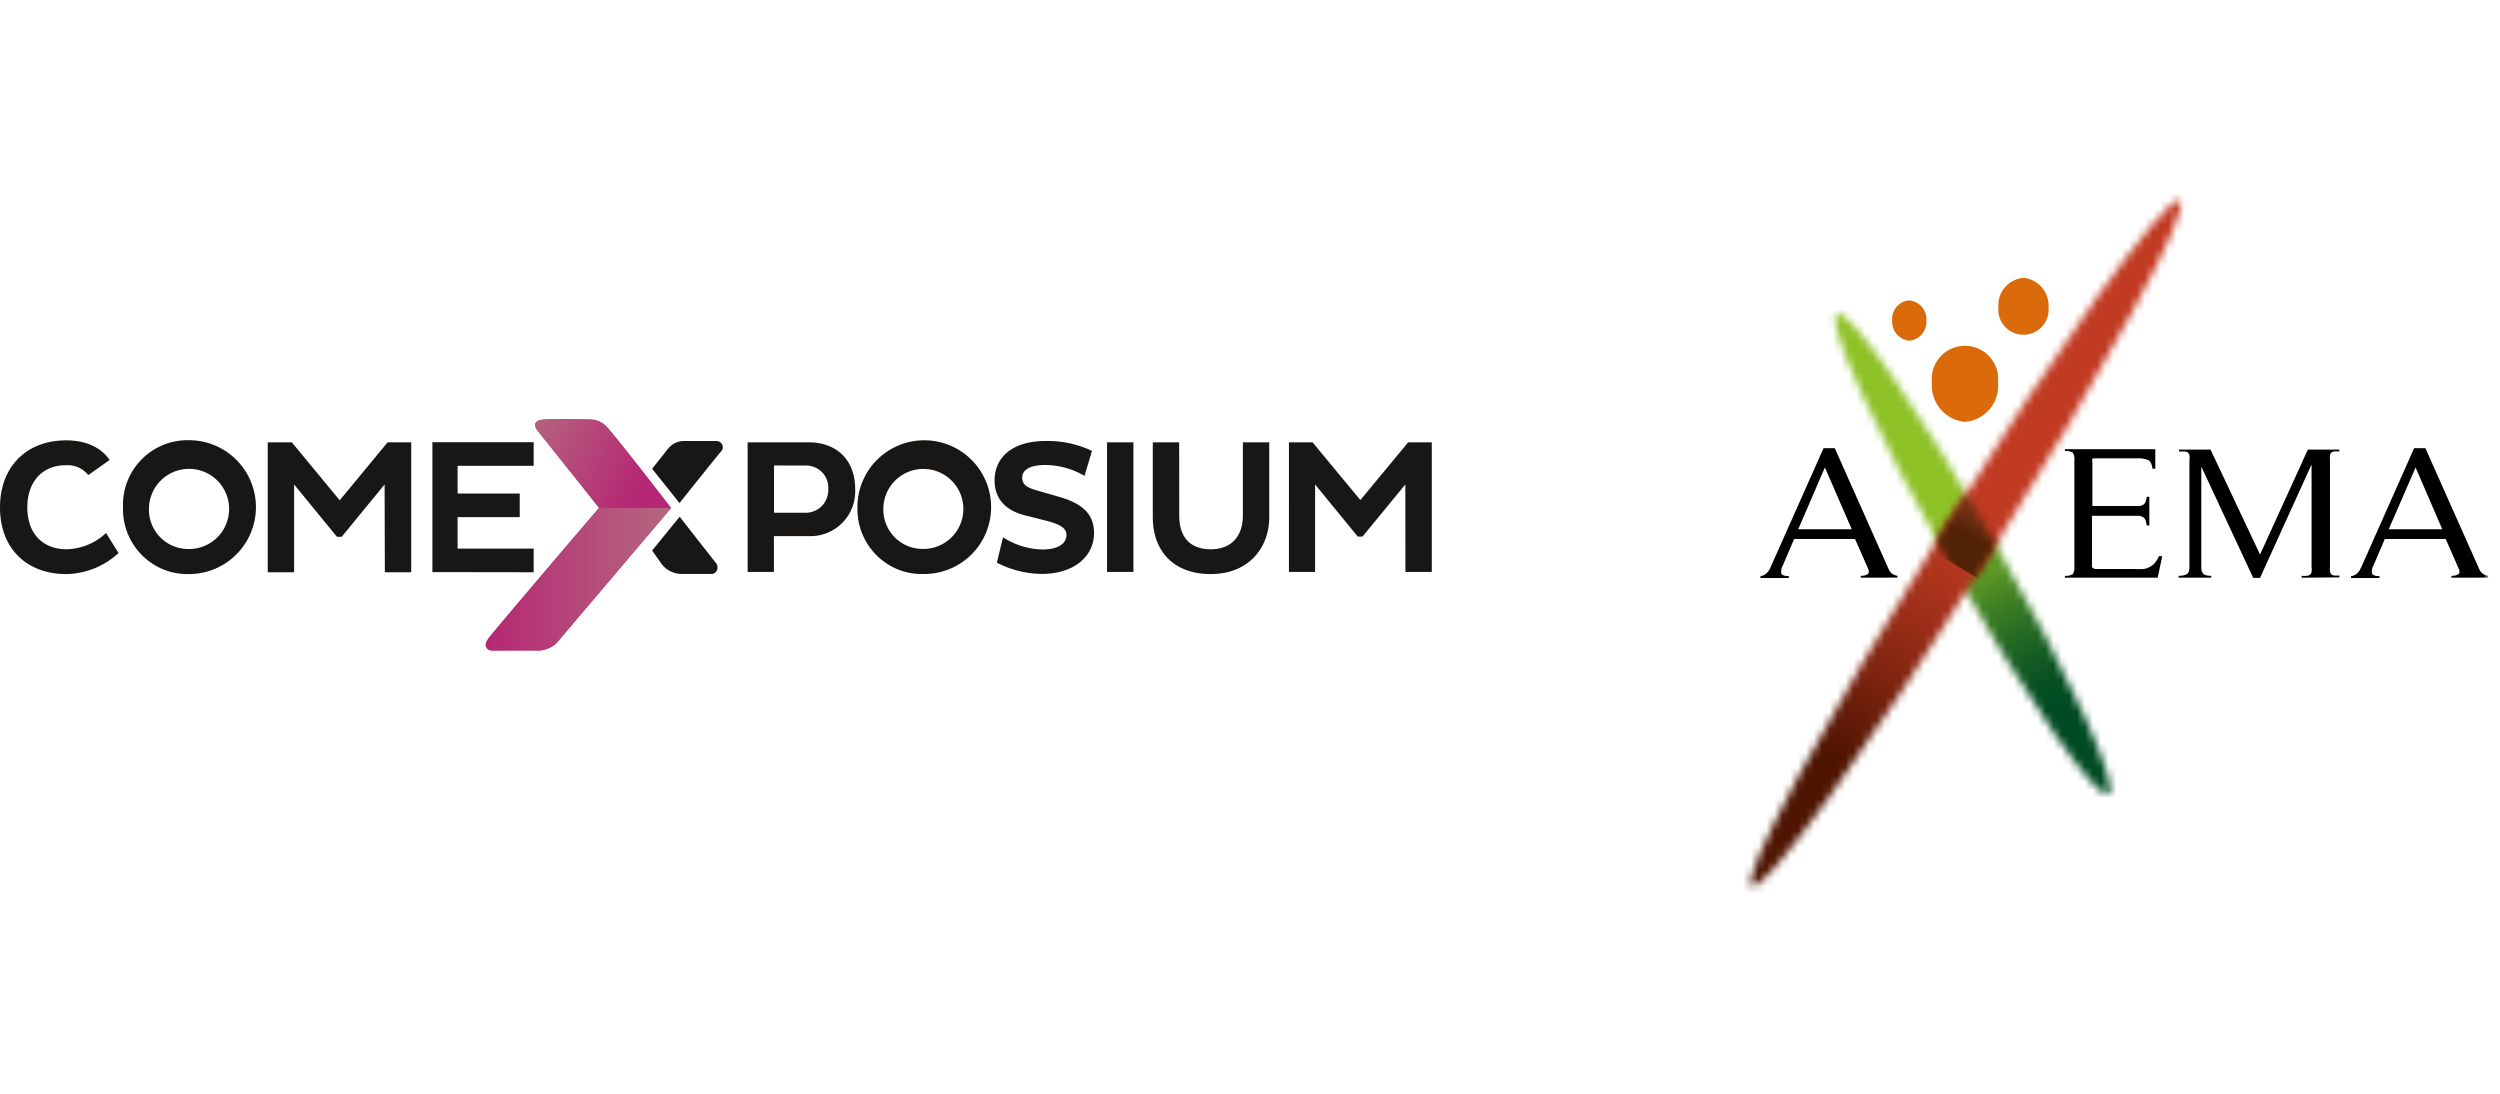 <svg xmlns="http://www.w3.org/2000/svg" xmlns:xlink="http://www.w3.org/1999/xlink" viewBox="0 0 317.47 138.89"><defs><style>.cls-1{fill:#fff;}.cls-2{fill:#181716;}.cls-3{fill:#b52873;}.cls-4{fill:url(#Dégradé_sans_nom_2);}.cls-5{fill:url(#Dégradé_sans_nom_2-2);}.cls-6{mask:url(#mask);}.cls-7{fill:#da6a0a;}.cls-8{mask:url(#mask-2);}.cls-9{fill:url(#Dégradé_sans_nom_3);}.cls-10{mask:url(#mask-3);}.cls-11{fill:url(#Dégradé_sans_nom_4);}.cls-12{mask:url(#mask-4);}.cls-13{fill:url(#Dégradé_sans_nom_5);}</style><linearGradient id="Dégradé_sans_nom_2" x1="81.09" y1="73.81" x2="66.1" y2="81.19" gradientTransform="matrix(1, 0, 0, -1, 0, 135.29)" gradientUnits="userSpaceOnUse"><stop offset="0" stop-color="#b52873"/><stop offset="0.99" stop-color="#b56780"/></linearGradient><linearGradient id="Dégradé_sans_nom_2-2" x1="61.68" y1="61.72" x2="85.21" y2="61.72" xlink:href="#Dégradé_sans_nom_2"/><mask id="mask" x="220.89" y="25.42" width="95.05" height="88.03" maskUnits="userSpaceOnUse"><g id="mask0_342_7832" data-name="mask0 342 7832"><path class="cls-1" d="M315.94,25.42H220.89v88h95.05Z"/></g></mask><mask id="mask-2" x="205.27" y="23.82" width="90.45" height="93.87" maskUnits="userSpaceOnUse"><g id="mask1_342_7832" data-name="mask1 342 7832"><path class="cls-1" d="M233.26,39.88c-1.52.86,5,15.21,14.5,32s18.49,29.8,20,28.95-5-15.21-14.5-32c-9.23-16.32-17.93-29-19.85-29h-.16"/></g></mask><linearGradient id="Dégradé_sans_nom_3" x1="261.23" y1="45.34" x2="248.91" y2="67.35" gradientTransform="matrix(1, 0, 0, -1, 0, 135.29)" gradientUnits="userSpaceOnUse"><stop offset="0" stop-color="#004b23"/><stop offset="0.01" stop-color="#004b23"/><stop offset="0.14" stop-color="#065023"/><stop offset="0.32" stop-color="#196024"/><stop offset="0.54" stop-color="#367824"/><stop offset="0.78" stop-color="#5f9b25"/><stop offset="1" stop-color="#8dc126"/></linearGradient><mask id="mask-3" x="181.85" y="0" width="135.63" height="138.89" maskUnits="userSpaceOnUse"><g id="mask2_342_7832" data-name="mask2 342 7832"><path class="cls-1" d="M246.83,67.19c-15,24-25.94,44.31-24.37,45.32s15-17.71,30-41.74,25.93-44.29,24.37-45.32h-.15c-2.11,0-15.25,18.35-29.89,41.77"/></g></mask><linearGradient id="Dégradé_sans_nom_4" x1="233.59" y1="39.21" x2="252.43" y2="70.42" gradientTransform="matrix(1, 0, 0, -1, 0, 135.29)" gradientUnits="userSpaceOnUse"><stop offset="0" stop-color="#4f1502"/><stop offset="0.02" stop-color="#521603"/><stop offset="0.34" stop-color="#822510"/><stop offset="0.62" stop-color="#a4311a"/><stop offset="0.85" stop-color="#b93820"/><stop offset="1" stop-color="#c13a22"/></linearGradient><mask id="mask-4" x="242.12" y="55.36" width="18.82" height="19.88" maskUnits="userSpaceOnUse"><g id="mask3_342_7832" data-name="mask3 342 7832"><path class="cls-1" d="M246.83,67.19l-.91,1.44c.6,1.1,1.22,2.19,1.84,3.29l1.9,3.32,2.84-4.52,1-1.55-.2-.35c-1.2-2.13-2.41-4.2-3.58-6.19Q248.28,64.88,246.83,67.19Z"/></g></mask><linearGradient id="Dégradé_sans_nom_5" x1="249.74" y1="67.27" x2="251.74" y2="70.57" gradientTransform="matrix(1, 0, 0, -1, 0, 135.29)" gradientUnits="userSpaceOnUse"><stop offset="0" stop-color="#502206"/><stop offset="0.63" stop-color="#6e2e12"/><stop offset="1" stop-color="#793216"/></linearGradient></defs><g id="Calque_2" data-name="Calque 2"><g id="Calque_1-2" data-name="Calque 1">


<a xlink:href="https://www.comexposium.com/" target="_blank"><g id="comexposium"><path class="cls-2" d="M178.47,72.63h3.35V56.17h-3l-6.07,7.33-6.07-7.33h-3V72.63H167V61.52l5.42,6.62h.6l5.44-6.62ZM149.74,56.17h-3.35v9.51c0,4.19,2.54,7.22,7.36,7.22s7.43-3.35,7.43-7.22V56.17h-3.35v9.27c0,2.54-1.34,4.31-4.08,4.31s-4-1.67-4-4.28Zm-9.16,16.46h3.35V56.17h-3.35Zm-7.47-6.44c1.45.41,2.32.85,2.32,1.75,0,1.1-1.09,1.84-3.06,1.84a9.66,9.66,0,0,1-5-1.55l-.78,3.22a12.69,12.69,0,0,0,5.73,1.43c3.92,0,6.61-2.11,6.61-5.21,0-2.35-1.45-3.71-4.35-4.55l-3-.87c-1.17-.34-1.77-.71-1.77-1.61s.86-1.59,2.91-1.59a10,10,0,0,1,5,1.38l.95-3.17A13.07,13.07,0,0,0,132.81,56c-4.47,0-6.51,2.25-6.51,5,0,2.23,1.27,3.75,3.73,4.41Zm-20.93-1.77a5.08,5.08,0,1,1,5.09,5.29A5,5,0,0,1,112.18,64.42Zm-3.29,0A8.24,8.24,0,0,0,114,72.3a8,8,0,0,0,3.23.59,8.49,8.49,0,1,0-8.35-8.47Zm-6.71-5.3a2.82,2.82,0,0,1,3,3,2.9,2.9,0,0,1-.2,1.16,2.81,2.81,0,0,1-.64,1,2.74,2.74,0,0,1-1,.64,2.84,2.84,0,0,1-1.15.19h-3.9v-6ZM94.94,72.63h3.34V68.08h4.42a5.69,5.69,0,0,0,5.9-5.91c0-4.12-2.72-6-5.9-6H94.94Z"/><path class="cls-2" d="M67.77,72.67v-3H58.11v-4H66v-3H58.11V59.15h9.66v-3H54.91v16.5Zm-18.9,0h3.35V56.17h-3l-6.08,7.36-6.08-7.36H34v16.5h3.35V61.52l5.44,6.65h.6l5.45-6.65ZM18.92,64.44A5.09,5.09,0,1,1,24,69.72,5,5,0,0,1,18.92,64.44Zm-3.3,0a8.27,8.27,0,0,0,5.12,7.87A8.15,8.15,0,0,0,24,72.9a8.49,8.49,0,0,0,0-17A8.21,8.21,0,0,0,15.62,64.44Z"/><path class="cls-2" d="M13.92,58.41c-1.09-1.59-3-2.49-5.55-2.49C3.56,55.92,0,59.08,0,64.44S3.56,72.9,8.37,72.9a10,10,0,0,0,6.68-2.67l-1.58-2.55a7.55,7.55,0,0,1-5,2.07c-3,0-5-1.94-5-5.31s2-5.36,4.86-5.36a3.37,3.37,0,0,1,2.88,1.25Z"/><path class="cls-3" d="M76.1,64.52l-7.89-9.91s-.95-1.21.86-1.33,6,0,6,0a2.79,2.79,0,0,1,1.92.87c1.09,1.1,8.24,10.38,8.24,10.38Z"/><path class="cls-4" d="M76.1,64.52l-7.89-9.91s-.95-1.21.86-1.33,6,0,6,0a2.79,2.79,0,0,1,1.92.87c1.09,1.1,8.24,10.38,8.24,10.38Z"/><path class="cls-3" d="M85.21,64.53,70.6,81.74a3.61,3.61,0,0,1-2.66.86H62.4a.78.78,0,0,1-.34-.09.76.76,0,0,1-.26-.24c-.18-.26-.19-.62.25-1.22.85-1.15,14-16.53,14-16.53Z"/><path class="cls-5" d="M85.21,64.53,70.6,81.74a3.61,3.61,0,0,1-2.66.86H62.4a.78.78,0,0,1-.34-.09.76.76,0,0,1-.26-.24c-.18-.26-.19-.62.25-1.22.85-1.15,14-16.53,14-16.53Z"/></g></a>



<a xlink:href="https://www.axema.fr/" target="_blank"><g id="axema"><path class="cls-2" d="M86.28,63.87l-3.47-4.34s1.74-2.18,2.06-2.6a2.62,2.62,0,0,1,.9-.68A2.57,2.57,0,0,1,86.86,56H91a.76.76,0,0,1,.43.14.77.77,0,0,1,.29.35.73.73,0,0,1,.06.41.68.68,0,0,1-.18.38c-.84,1-5.31,6.6-5.31,6.6"/><path class="cls-2" d="M86.28,65.65l-3.47,4.26,1.29,1.82a3.26,3.26,0,0,0,2.3,1.15h3.92a.68.68,0,0,0,.42-.11.8.8,0,0,0,.3-.33.79.79,0,0,0,.07-.43A.77.77,0,0,0,91,71.6c-.63-.79-4.67-5.95-4.67-5.95"/><g class="cls-6"><path d="M236.29,73.36v-.24a1.55,1.55,0,0,0,.89-.21c.18-.13.18-.4,0-.8l-1.61-3.66h-7.74l-1.44,3.37a1.46,1.46,0,0,0-.18,1c.08.22.4.34.95.34v.24h-3.6v-.24a1.38,1.38,0,0,0,.52-.17,1.7,1.7,0,0,0,.38-.33,2.14,2.14,0,0,0,.3-.44l.21-.48,6.6-14.82H233l6.85,15.39a1.4,1.4,0,0,0,.44.55,1.3,1.3,0,0,0,.66.25v.24Zm-4.55-14-3.39,7.85h6.8Z"/><path d="M274,73.36H262.22v-.24a1.66,1.66,0,0,0,1-.21,1.56,1.56,0,0,0,.2-1V58.48a1.62,1.62,0,0,0-.2-1,1.72,1.72,0,0,0-1-.2v-.24H273.7v2.48h-.36c-.08-.61-.28-1-.6-1.12a3.56,3.56,0,0,0-1.33-.2H266.2c-.29,0-.45,0-.49.08a.94.94,0,0,0,0,.47v5.51h5.94a1.17,1.17,0,0,0,.51-.16.74.74,0,0,0,.29-.36,2.94,2.94,0,0,0,.16-.65h.33v3.64h-.33a3.2,3.2,0,0,0-.16-.68.82.82,0,0,0-.29-.37,1.5,1.5,0,0,0-.5-.18h-6V71.8a.27.27,0,0,0,0,.18.31.31,0,0,0,.11.14.73.73,0,0,0,.34.14h5a9.55,9.55,0,0,0,1.07,0,2.28,2.28,0,0,0,.8-.26,2.13,2.13,0,0,0,.65-.5,4,4,0,0,0,.54-.88h.41Z"/><path d="M292.29,73.36v-.24a3.75,3.75,0,0,0,.67,0,.77.77,0,0,0,.4-.16.57.57,0,0,0,.18-.34,2.29,2.29,0,0,0,0-.64v-13L287,73.38h-.87l-6.59-14.13V72.12a1.18,1.18,0,0,0,.13.56.56.56,0,0,0,.16.21A.58.58,0,0,0,280,73a2.16,2.16,0,0,0,.8.12v.24h-4.14v-.24a2.41,2.41,0,0,0,.84-.12.73.73,0,0,0,.41-.32,1.38,1.38,0,0,0,.12-.56V58.49a1.94,1.94,0,0,0,0-.68.56.56,0,0,0-.21-.35.8.8,0,0,0-.43-.13h-.68v-.24h4L287,70.42l6.07-13.33h4v.24a3.64,3.64,0,0,0-.66,0,.73.73,0,0,0-.37.16.62.62,0,0,0-.16.36,3.32,3.32,0,0,0,0,.63V71.94a3.42,3.42,0,0,0,0,.64.6.6,0,0,0,.16.34.65.65,0,0,0,.37.16,3.64,3.64,0,0,0,.66,0v.24Z"/><path d="M311.3,73.36v-.24a1.5,1.5,0,0,0,.88-.21c.19-.13.19-.4,0-.8l-1.6-3.66h-7.74l-1.44,3.37a1.46,1.46,0,0,0-.18,1c.08.22.4.34.95.34v.24h-3.61v-.24a1.38,1.38,0,0,0,.53-.17,1.7,1.7,0,0,0,.38-.33,1.37,1.37,0,0,0,.28-.44c.08-.16.16-.32.23-.48l6.58-14.82H308l6.85,15.39a1.31,1.31,0,0,0,.45.54,1.41,1.41,0,0,0,.66.26v.24Zm-4.55-14-3.41,7.85h6.8Z"/><path class="cls-7" d="M245.33,48.59a4.22,4.22,0,1,1,8.39,0,4.65,4.65,0,0,1-.19,1.78,4.51,4.51,0,0,1-.86,1.58,4.6,4.6,0,0,1-3.13,1.62,4.64,4.64,0,0,1-4.21-5"/><path class="cls-7" d="M253.77,39a3.61,3.61,0,0,1,.17-1.35,3.57,3.57,0,0,1,.68-1.18,3.53,3.53,0,0,1,2.4-1.19A3.56,3.56,0,0,1,260.14,39a3.2,3.2,0,1,1-6.37,0Z"/><path class="cls-7" d="M240.29,40.7a2.36,2.36,0,0,1,2.16-2.56,2.42,2.42,0,0,1,2.18,2.57,2.45,2.45,0,0,1-.56,1.72,2.41,2.41,0,0,1-1.61.84,2.44,2.44,0,0,1-1.61-.85A2.36,2.36,0,0,1,240.29,40.7Z"/></g><g class="cls-8"><path class="cls-9" d="M260.3,23.82l-55,30.79,35.42,63.09,55-30.79Z"/></g><g class="cls-10"><path class="cls-11" d="M236.3,0,181.85,89.9l81.17,49L317.47,49Z"/></g><g class="cls-12"><path class="cls-13" d="M249.78,55.36,242.12,68l11.18,6.74L261,62.1Z"/></g></g></a>


</g></g></svg>
